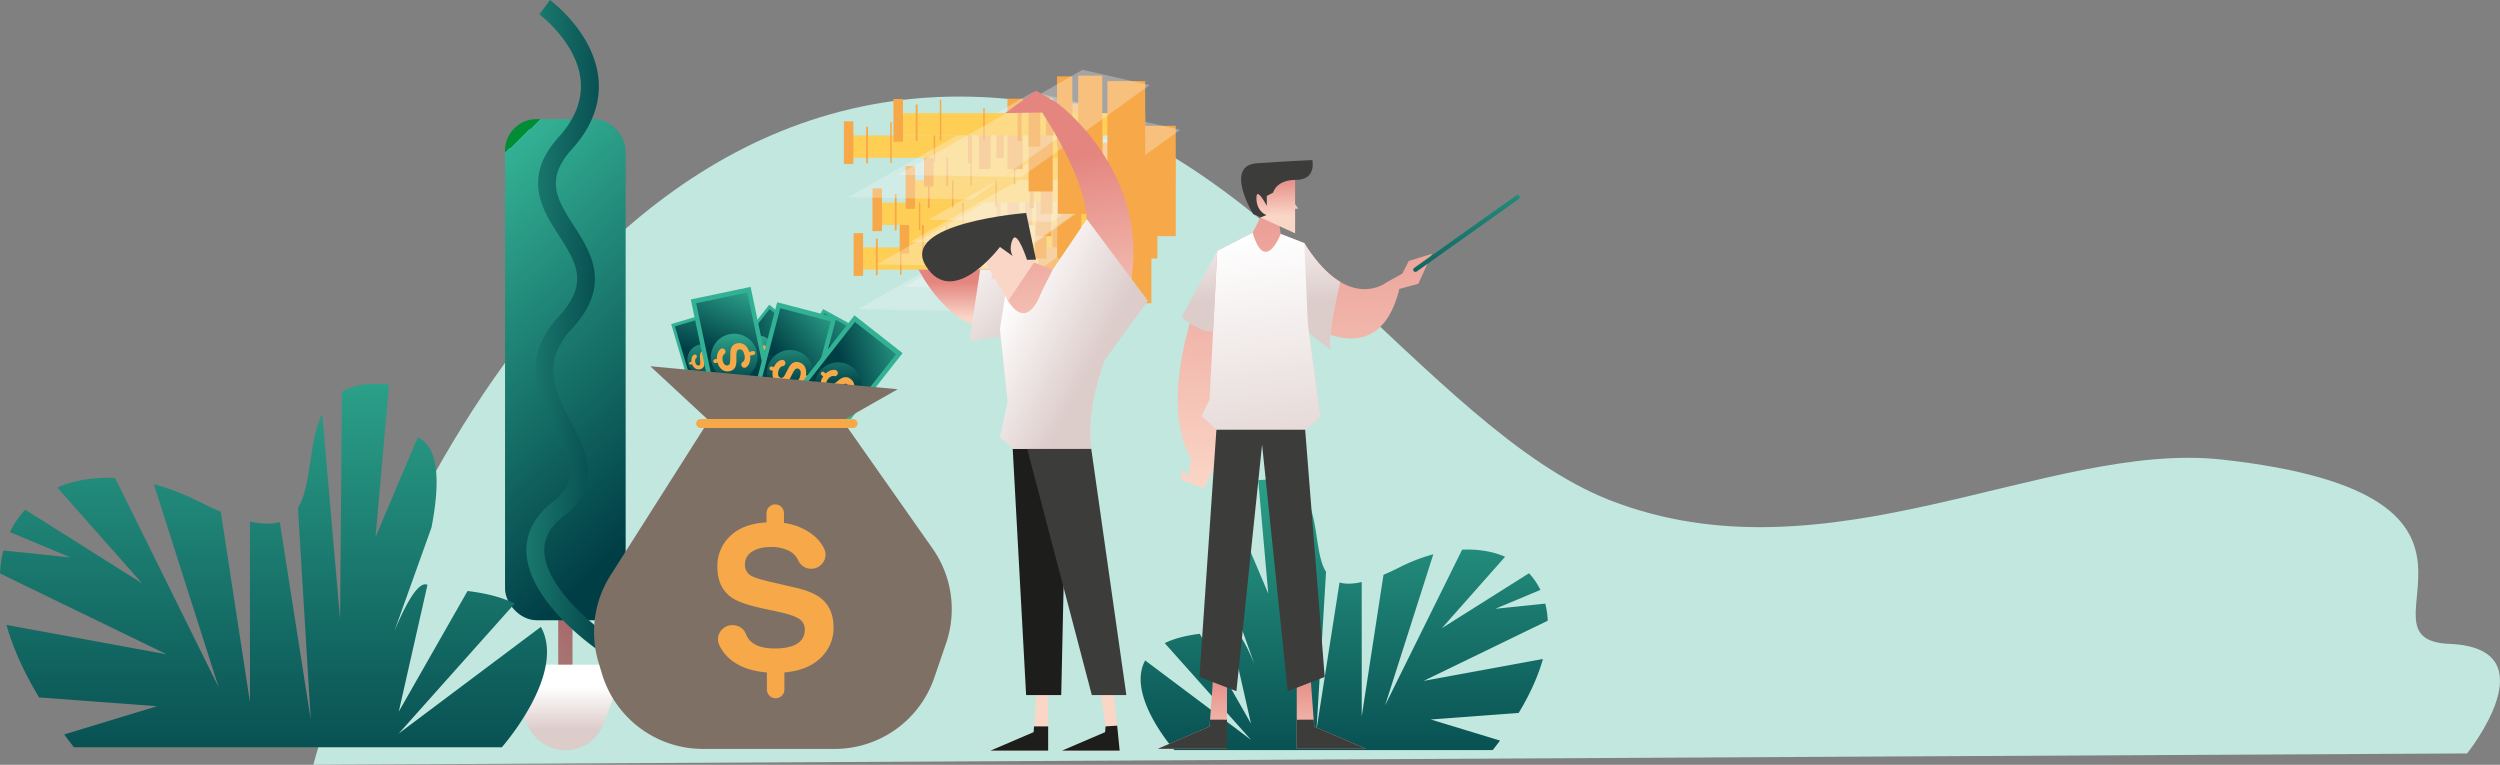 <svg xmlns="http://www.w3.org/2000/svg" xmlns:xlink="http://www.w3.org/1999/xlink" viewBox="0 0 1802.59 551.44"><rect x="0" y="0" width="1802.59" height="551.44" fill="#808080" stroke="none"/><defs><linearGradient id="linear-gradient" x1="342.44" y1="663.23" x2="342.56" y2="664.55" gradientTransform="matrix(10.3, 0, 0, -143.12, -3119.85, 95459.8)" gradientUnits="userSpaceOnUse"><stop offset="0" stop-color="#a3897a"/><stop offset="1" stop-color="#b0485d"/></linearGradient><linearGradient id="linear-gradient-2" x1="342.51" y1="663.07" x2="342.51" y2="662.57" gradientTransform="matrix(86.97, 0, 0, -61.66, -29381.99, 41380.59)" gradientUnits="userSpaceOnUse"><stop offset="0" stop-color="#fff"/><stop offset="1" stop-color="#dcccca"/></linearGradient><linearGradient id="linear-gradient-3" x1="342.39" y1="664.99" x2="342.61" y2="664.03" gradientTransform="matrix(86.97, 0, 0, -361.36, -29380.63, 240378.62)" gradientUnits="userSpaceOnUse"><stop offset="0" stop-color="#008d36"/><stop offset="0" stop-color="#33b194"/><stop offset="1" stop-color="#003e46"/></linearGradient><linearGradient id="linear-gradient-4" x1="341.05" y1="664.85" x2="343.21" y2="664.41" gradientTransform="matrix(57.63, 0, 0, -467.79, -19331.86, 311103.7)" xlink:href="#linear-gradient-3"/><linearGradient id="linear-gradient-5" x1="342.51" y1="664.89" x2="342.51" y2="663.43" gradientTransform="matrix(293.54, 0, 0, -195.04, -99569.88, 129983.61)" xlink:href="#linear-gradient-3"/><linearGradient id="linear-gradient-6" x1="342.51" y1="665.05" x2="342.51" y2="663.59" gradientTransform="matrix(394.41, 0, 0, -262.06, -134890.97, 174503.39)" xlink:href="#linear-gradient-3"/><linearGradient id="linear-gradient-7" x1="342.56" y1="664.36" x2="342.58" y2="665.5" gradientTransform="matrix(41.6, 0, 0, -47.95, -13461.47, 32274.57)" gradientUnits="userSpaceOnUse"><stop offset="0" stop-color="#fad6c7"/><stop offset="1" stop-color="#e4857f"/></linearGradient><linearGradient id="linear-gradient-8" x1="342.56" y1="664.42" x2="342.59" y2="665.55" gradientTransform="matrix(41.6, 0, 0, -47.95, -13513.35, 32274.57)" xlink:href="#linear-gradient-7"/><linearGradient id="linear-gradient-9" x1="342.51" y1="661.67" x2="342.51" y2="662.28" gradientTransform="matrix(88.97, 0, 0, -43.1, -29766.28, 28747.61)" xlink:href="#linear-gradient-7"/><linearGradient id="linear-gradient-10" x1="341.76" y1="663.3" x2="342.86" y2="661.83" gradientTransform="matrix(41.28, 0, 0, -51.11, -13420.42, 34076.1)" xlink:href="#linear-gradient-2"/><linearGradient id="linear-gradient-11" x1="342.52" y1="664.05" x2="342.48" y2="664.64" gradientTransform="matrix(96.29, 0, 0, -258.19, -32212.52, 171717.43)" xlink:href="#linear-gradient-7"/><linearGradient id="linear-gradient-12" x1="342" y1="677.66" x2="341.98" y2="678.19" gradientTransform="matrix(44.41, 0, 0, -58.89, -14487.35, 39214.51)" xlink:href="#linear-gradient-7"/><linearGradient id="linear-gradient-13" x1="342.07" y1="664.28" x2="342.57" y2="663.87" gradientTransform="matrix(106.71, 0, 0, -165.59, -35773.69, 110206.94)" xlink:href="#linear-gradient-2"/><linearGradient id="linear-gradient-14" x1="345.87" y1="664.01" x2="345.51" y2="662.87" gradientTransform="matrix(0, 24.78, 55.73, 0, -36404.74, -8310.04)" xlink:href="#linear-gradient-3"/><linearGradient id="linear-gradient-15" x1="342.51" y1="659.96" x2="342.51" y2="658.1" gradientTransform="matrix(22.11, 0, 0, -22.11, -7026.84, 14830.98)" xlink:href="#linear-gradient-3"/><linearGradient id="linear-gradient-16" x1="341.46" y1="663.84" x2="341.1" y2="662.7" gradientTransform="matrix(24.78, 0, 0, -55.73, -7944.97, 37188.47)" xlink:href="#linear-gradient-3"/><linearGradient id="linear-gradient-17" x1="342.51" y1="660.24" x2="342.51" y2="658.38" gradientTransform="matrix(22.12, 0, 0, -22.12, -7068.86, 14840.14)" xlink:href="#linear-gradient-3"/><linearGradient id="linear-gradient-18" x1="345.18" y1="663.77" x2="344.82" y2="662.63" gradientTransform="matrix(0, 24.78, 55.73, 0, -36348.41, -8289.21)" xlink:href="#linear-gradient-3"/><linearGradient id="linear-gradient-19" x1="343.19" y1="656.73" x2="342.78" y2="658.25" gradientTransform="matrix(22.12, 0, 0, -22.12, -6983.6, 14837.03)" gradientUnits="userSpaceOnUse"><stop offset="0" stop-color="#008d36"/><stop offset="1" stop-color="#003e46"/></linearGradient><linearGradient id="linear-gradient-20" x1="299.16" y1="683.57" x2="300.71" y2="682.6" gradientTransform="matrix(18.03, 0, 0, -14.51, -5583.31, 9781.13)" gradientUnits="userSpaceOnUse"><stop offset="0" stop-color="#ffef26"/><stop offset="0.02" stop-color="#fee921"/><stop offset="0.1" stop-color="#fdd70e"/><stop offset="0.19" stop-color="#fdcb03"/><stop offset="0.28" stop-color="#fdc800"/><stop offset="0.67" stop-color="#f18f34"/><stop offset="0.89" stop-color="#e95f32"/><stop offset="1" stop-color="#e3312d"/></linearGradient><linearGradient id="linear-gradient-21" x1="342.05" y1="664.08" x2="341.81" y2="663.33" gradientTransform="matrix(37.64, 0, 0, -84.66, -12337.47, 56416.68)" xlink:href="#linear-gradient-3"/><linearGradient id="linear-gradient-22" x1="342.51" y1="661.75" x2="342.51" y2="660.52" gradientTransform="matrix(33.61, 0, 0, -33.61, -10981.21, 22477.24)" xlink:href="#linear-gradient-3"/><linearGradient id="linear-gradient-23" x1="343.58" y1="664.17" x2="343.34" y2="663.41" gradientTransform="matrix(0, 37.62, 84.62, 0, -55566.32, -12649.42)" xlink:href="#linear-gradient-3"/><linearGradient id="linear-gradient-24" x1="342.51" y1="662.1" x2="342.51" y2="660.87" gradientTransform="matrix(33.61, 0, 0, -33.61, -10941.31, 22489.23)" xlink:href="#linear-gradient-3"/><linearGradient id="linear-gradient-25" x1="344.78" y1="664.48" x2="344.54" y2="663.72" gradientTransform="matrix(0, 37.64, 84.66, 0, -55578.95, -12690.85)" xlink:href="#linear-gradient-3"/><linearGradient id="linear-gradient-26" x1="342.51" y1="662.36" x2="342.51" y2="661.14" gradientTransform="matrix(33.6, 0, 0, -33.6, -10905.13, 22493.65)" xlink:href="#linear-gradient-3"/><linearGradient id="linear-gradient-27" x1="342.5" y1="663.68" x2="342.52" y2="665.11" gradientTransform="matrix(183.31, 0, 0, -199.59, -61843.95, 132816.79)" xlink:href="#linear-gradient-7"/><linearGradient id="linear-gradient-28" x1="342.49" y1="662.02" x2="342.52" y2="663.15" gradientTransform="matrix(49.89, 0, 0, -57.52, -16129.17, 38628.02)" xlink:href="#linear-gradient-7"/><linearGradient id="linear-gradient-29" x1="342.51" y1="662.05" x2="342.53" y2="663.18" gradientTransform="matrix(49.9, 0, 0, -57.52, -16229.69, 38628.02)" xlink:href="#linear-gradient-7"/><linearGradient id="linear-gradient-30" x1="342.52" y1="662" x2="342.5" y2="662.59" gradientTransform="matrix(36.82, 0, 0, -48.83, -11694.28, 32481.1)" xlink:href="#linear-gradient-7"/><linearGradient id="linear-gradient-31" x1="342.47" y1="664.09" x2="342.52" y2="663.14" gradientTransform="matrix(50.18, 0, 0, -77.07, -16245.62, 51327.71)" xlink:href="#linear-gradient-2"/><linearGradient id="linear-gradient-32" x1="342.42" y1="664.45" x2="342.55" y2="663.02" gradientTransform="matrix(85.7, 0, 0, -142.06, -28442.97, 94560.73)" xlink:href="#linear-gradient-2"/><linearGradient id="linear-gradient-33" x1="342.44" y1="663.75" x2="342.53" y2="662.49" gradientTransform="matrix(25.71, 0, 0, -58.14, -7941.08, 38735.78)" xlink:href="#linear-gradient-2"/><linearGradient id="linear-gradient-34" x1="342.19" y1="663.38" x2="342.83" y2="661.79" gradientTransform="matrix(76.75, 0, 0, -55.45, -25230.38, 36909.28)" xlink:href="#linear-gradient-3"/></defs><g id="Layer_2" data-name="Layer 2"><g id="Layer_1-2" data-name="Layer 1"><path id="Path_3231" data-name="Path 3231" d="M225.9,551.44S362.84,29.29,734.52,72.13c169.86,19.58,294,237.05,426.51,288.63,156.86,61.08,315.68-43.32,441.4-29.36,231.51,25.7,89.76,129.85,163.64,132.85s12.8,79,12.8,79Z" fill="#c1e7df"/><rect id="Rectangle_480" data-name="Rectangle 480" x="618.69" y="178.32" width="178.28" height="16.12" fill="#ffce55"/><rect x="618.69" y="178.32" width="178.28" height="16.12" fill="none"/><rect id="Rectangle_481" data-name="Rectangle 481" x="769.73" y="155.21" width="27.25" height="79.55" fill="#f7a848"/><rect id="Rectangle_482" data-name="Rectangle 482" x="748.67" y="151.28" width="17.37" height="67.36" fill="#f7a848"/><rect id="Rectangle_483" data-name="Rectangle 483" x="733.4" y="151.8" width="11.06" height="50.71" fill="#f7a848"/><rect id="Rectangle_484" data-name="Rectangle 484" x="725.51" y="170.26" width="5.26" height="24.19" fill="#f7a848"/><rect id="Rectangle_485" data-name="Rectangle 485" x="712.87" y="171.34" width="8.42" height="31.17" fill="#f7a848"/><rect id="Rectangle_486" data-name="Rectangle 486" x="704.98" y="174.7" width="2.86" height="23.69" fill="#f7a848"/><rect id="Rectangle_487" data-name="Rectangle 487" x="680.24" y="174.7" width="1.05" height="22.64" fill="#f7a848"/><rect id="Rectangle_488" data-name="Rectangle 488" x="648.92" y="168.65" width="1.05" height="29.48" fill="#f7a848"/><rect id="Rectangle_489" data-name="Rectangle 489" x="631.54" y="172.07" width="1.32" height="26.32" fill="#f7a848"/><rect id="Rectangle_490" data-name="Rectangle 490" x="615.49" y="168.12" width="6.84" height="30.8" fill="#f7a848"/><path id="Path_925" data-name="Path 925" d="M751.83,147.06l-133.14,75.8,89.14,1.58,92.43-66.32Z" fill="#f6f6f6" opacity="0.3" style="isolation:isolate"/><rect id="Rectangle_492" data-name="Rectangle 492" x="651.92" y="162.2" width="178.28" height="16.12" fill="#ffce55"/><rect x="651.92" y="162.2" width="178.28" height="16.12" fill="none"/><rect id="Rectangle_493" data-name="Rectangle 493" x="802.95" y="139.09" width="27.25" height="79.55" fill="#f7a848"/><rect id="Rectangle_494" data-name="Rectangle 494" x="781.89" y="135.15" width="17.37" height="67.36" fill="#f7a848"/><rect id="Rectangle_495" data-name="Rectangle 495" x="766.63" y="135.68" width="11.06" height="50.71" fill="#f7a848"/><rect id="Rectangle_496" data-name="Rectangle 496" x="758.73" y="154.14" width="5.26" height="24.19" fill="#f7a848"/><rect id="Rectangle_497" data-name="Rectangle 497" x="746.1" y="155.21" width="8.42" height="31.17" fill="#f7a848"/><rect id="Rectangle_498" data-name="Rectangle 498" x="738.2" y="158.58" width="2.86" height="23.69" fill="#f7a848"/><rect id="Rectangle_499" data-name="Rectangle 499" x="713.46" y="158.58" width="1.05" height="22.64" fill="#f7a848"/><rect id="Rectangle_500" data-name="Rectangle 500" x="682.14" y="152.52" width="1.05" height="29.48" fill="#f7a848"/><rect id="Rectangle_501" data-name="Rectangle 501" x="664.76" y="155.95" width="1.32" height="26.32" fill="#f7a848"/><rect id="Rectangle_502" data-name="Rectangle 502" x="648.71" y="152" width="6.84" height="30.8" fill="#f7a848"/><path id="Path_926" data-name="Path 926" d="M785.05,130.94l-133.13,75.8,89.14,1.58L833.48,142Z" fill="#f6f6f6" opacity="0.3" style="isolation:isolate"/><rect x="632.3" y="146.08" width="178.28" height="16.12" fill="none"/><rect id="Rectangle_504" data-name="Rectangle 504" x="632.3" y="146.08" width="178.28" height="16.12" fill="#ffce55"/><rect id="Rectangle_505" data-name="Rectangle 505" x="783.34" y="122.96" width="27.25" height="79.55" fill="#f7a848"/><rect id="Rectangle_506" data-name="Rectangle 506" x="762.28" y="119.03" width="17.37" height="67.36" fill="#f7a848"/><rect id="Rectangle_507" data-name="Rectangle 507" x="747.01" y="119.55" width="11.06" height="50.71" fill="#f7a848"/><rect id="Rectangle_508" data-name="Rectangle 508" x="739.12" y="138.01" width="5.26" height="24.19" fill="#f7a848"/><rect id="Rectangle_509" data-name="Rectangle 509" x="726.48" y="139.09" width="8.42" height="31.17" fill="#f7a848"/><rect id="Rectangle_510" data-name="Rectangle 510" x="718.59" y="142.45" width="2.86" height="23.69" fill="#f7a848"/><rect id="Rectangle_511" data-name="Rectangle 511" x="693.85" y="142.45" width="1.05" height="22.64" fill="#f7a848"/><rect id="Rectangle_512" data-name="Rectangle 512" x="662.52" y="136.4" width="1.05" height="29.48" fill="#f7a848"/><rect id="Rectangle_513" data-name="Rectangle 513" x="645.15" y="139.82" width="1.32" height="26.32" fill="#f7a848"/><rect id="Rectangle_514" data-name="Rectangle 514" x="629.1" y="135.87" width="6.84" height="30.8" fill="#f7a848"/><path id="Path_927" data-name="Path 927" d="M765.44,114.82,632.3,190.62l89.14,1.58,92.43-66.33Z" fill="#f6f6f6" opacity="0.3" style="isolation:isolate"/><rect id="Rectangle_516" data-name="Rectangle 516" x="656.21" y="129.95" width="178.28" height="16.12" fill="#ffce55"/><rect x="656.21" y="129.95" width="178.28" height="16.12" fill="none"/><rect id="Rectangle_517" data-name="Rectangle 517" x="807.24" y="106.84" width="27.25" height="79.55" fill="#f7a848"/><rect id="Rectangle_518" data-name="Rectangle 518" x="786.19" y="102.9" width="17.37" height="67.36" fill="#f7a848"/><rect id="Rectangle_519" data-name="Rectangle 519" x="770.92" y="103.43" width="11.06" height="50.71" fill="#f7a848"/><rect id="Rectangle_520" data-name="Rectangle 520" x="763.02" y="121.89" width="5.26" height="24.19" fill="#f7a848"/><rect id="Rectangle_521" data-name="Rectangle 521" x="750.39" y="122.96" width="8.42" height="31.17" fill="#f7a848"/><rect id="Rectangle_522" data-name="Rectangle 522" x="742.49" y="126.33" width="2.86" height="23.69" fill="#f7a848"/><rect id="Rectangle_523" data-name="Rectangle 523" x="717.75" y="126.33" width="1.05" height="22.64" fill="#f7a848"/><rect id="Rectangle_524" data-name="Rectangle 524" x="686.43" y="120.28" width="1.05" height="29.48" fill="#f7a848"/><rect id="Rectangle_525" data-name="Rectangle 525" x="669.06" y="123.7" width="1.32" height="26.32" fill="#f7a848"/><rect id="Rectangle_526" data-name="Rectangle 526" x="653" y="119.75" width="6.84" height="30.8" fill="#f7a848"/><path id="Path_928" data-name="Path 928" d="M789.34,98.69l-133.13,75.8,89.14,1.58,92.42-66.33Z" fill="#f6f6f6" opacity="0.3" style="isolation:isolate"/><rect id="Rectangle_528" data-name="Rectangle 528" x="669.47" y="113.83" width="178.28" height="16.12" fill="#ffce55"/><rect x="669.47" y="113.83" width="178.28" height="16.12" fill="none"/><rect id="Rectangle_529" data-name="Rectangle 529" x="820.5" y="90.71" width="27.25" height="79.55" fill="#f7a848"/><rect id="Rectangle_530" data-name="Rectangle 530" x="799.44" y="86.78" width="17.37" height="67.36" fill="#f7a848"/><rect id="Rectangle_531" data-name="Rectangle 531" x="784.18" y="87.31" width="11.06" height="50.71" fill="#f7a848"/><rect id="Rectangle_532" data-name="Rectangle 532" x="776.28" y="105.77" width="5.26" height="24.19" fill="#f7a848"/><rect id="Rectangle_533" data-name="Rectangle 533" x="763.65" y="106.84" width="8.42" height="31.17" fill="#f7a848"/><rect id="Rectangle_534" data-name="Rectangle 534" x="755.75" y="110.2" width="2.86" height="23.69" fill="#f7a848"/><rect id="Rectangle_535" data-name="Rectangle 535" x="731.01" y="110.2" width="1.05" height="22.64" fill="#f7a848"/><rect id="Rectangle_536" data-name="Rectangle 536" x="699.69" y="104.15" width="1.05" height="29.48" fill="#f7a848"/><rect id="Rectangle_537" data-name="Rectangle 537" x="682.31" y="107.57" width="1.32" height="26.32" fill="#f7a848"/><rect id="Rectangle_538" data-name="Rectangle 538" x="666.26" y="103.62" width="6.84" height="30.8" fill="#f7a848"/><path id="Path_929" data-name="Path 929" d="M802.6,82.57l-133.14,75.8L758.6,160,851,93.62Z" fill="#f6f6f6" opacity="0.3" style="isolation:isolate"/><rect id="Rectangle_540" data-name="Rectangle 540" x="611.69" y="97.7" width="178.28" height="16.12" fill="#ffce55"/><rect x="611.69" y="97.7" width="178.28" height="16.12" fill="none"/><rect id="Rectangle_541" data-name="Rectangle 541" x="762.72" y="74.59" width="27.25" height="79.55" fill="#f7a848"/><rect id="Rectangle_542" data-name="Rectangle 542" x="741.66" y="70.66" width="17.37" height="67.36" fill="#f7a848"/><rect id="Rectangle_543" data-name="Rectangle 543" x="726.4" y="71.18" width="11.06" height="50.71" fill="#f7a848"/><rect id="Rectangle_544" data-name="Rectangle 544" x="718.5" y="89.64" width="5.26" height="24.19" fill="#f7a848"/><rect id="Rectangle_545" data-name="Rectangle 545" x="705.87" y="90.71" width="8.42" height="31.17" fill="#f7a848"/><rect id="Rectangle_546" data-name="Rectangle 546" x="697.97" y="94.08" width="2.86" height="23.69" fill="#f7a848"/><rect id="Rectangle_547" data-name="Rectangle 547" x="673.23" y="94.08" width="1.05" height="22.64" fill="#f7a848"/><rect id="Rectangle_548" data-name="Rectangle 548" x="641.91" y="88.03" width="1.05" height="29.48" fill="#f7a848"/><rect id="Rectangle_549" data-name="Rectangle 549" x="624.54" y="91.45" width="1.32" height="26.32" fill="#f7a848"/><rect id="Rectangle_550" data-name="Rectangle 550" x="608.48" y="87.5" width="6.84" height="30.8" fill="#f7a848"/><path id="Path_930" data-name="Path 930" d="M744.82,66.44l-133.14,75.8,89.14,1.58L793.25,77.5Z" fill="#f6f6f6" opacity="0.3" style="isolation:isolate"/><rect id="Rectangle_552" data-name="Rectangle 552" x="647.43" y="81.58" width="178.28" height="16.12" fill="#ffce55"/><rect x="647.43" y="81.58" width="178.28" height="16.12" fill="none"/><rect id="Rectangle_553" data-name="Rectangle 553" x="798.47" y="58.47" width="27.25" height="79.55" fill="#f7a848"/><rect id="Rectangle_554" data-name="Rectangle 554" x="777.41" y="54.53" width="17.37" height="67.36" fill="#f7a848"/><rect id="Rectangle_555" data-name="Rectangle 555" x="762.14" y="55.06" width="11.06" height="50.71" fill="#f7a848"/><rect id="Rectangle_556" data-name="Rectangle 556" x="754.25" y="73.52" width="5.26" height="24.19" fill="#f7a848"/><rect id="Rectangle_557" data-name="Rectangle 557" x="741.61" y="74.59" width="8.42" height="31.17" fill="#f7a848"/><rect id="Rectangle_558" data-name="Rectangle 558" x="733.72" y="77.96" width="2.86" height="23.69" fill="#f7a848"/><rect id="Rectangle_559" data-name="Rectangle 559" x="708.97" y="77.96" width="1.05" height="22.64" fill="#f7a848"/><rect id="Rectangle_560" data-name="Rectangle 560" x="677.65" y="71.9" width="1.05" height="29.48" fill="#f7a848"/><rect id="Rectangle_561" data-name="Rectangle 561" x="660.28" y="75.32" width="1.32" height="26.32" fill="#f7a848"/><rect id="Rectangle_562" data-name="Rectangle 562" x="644.23" y="71.38" width="6.84" height="30.8" fill="#f7a848"/><path id="Path_931" data-name="Path 931" d="M780.57,50.32l-133.14,75.8,89.14,1.58L829,61.37Z" fill="#f6f6f6" opacity="0.3" style="isolation:isolate"/><rect id="Rectangle_467" data-name="Rectangle 467" x="402.49" y="366.95" width="10.3" height="143.12" fill="url(#linear-gradient)"/><path id="Path_954" data-name="Path 954" d="M407.64,540.9h0a29.34,29.34,0,0,1-27.46-19l-16-42.65h87l-16,42.65A29.32,29.32,0,0,1,407.64,540.9Z" fill="url(#linear-gradient-2)"/><rect id="Rectangle_567" data-name="Rectangle 567" x="364.15" y="85.85" width="86.97" height="361.36" rx="22.81" fill="url(#linear-gradient-3)"/><rect x="364.15" y="85.85" width="86.97" height="361.36" rx="22.81" fill="none"/><path id="Path_953" data-name="Path 953" d="M429.9,467.79c-2-1.39-49.3-34.49-50.3-70-.38-13.77,6-25.85,18.94-35.92,19.37-15.06,13.59-28.74,1.71-51.64-11.71-22.58-26.29-50.68,2.66-82,22.19-24,12.4-39.23,0-58.54-11.86-18.47-26.61-41.45-.07-70.86,11.89-13.17,17.2-26.95,15.81-41C416,30.71,389.18,10.56,388.91,10.36L396.55,0c1.29,1,31.59,23.63,34.92,56.51,1.8,17.82-4.61,35-19.05,51-20,22.1-10.56,36.75,1.34,55.29,12.28,19.12,27.56,42.93-1.4,74.23-22.81,24.66-12.06,45.38-.69,67.31,11,21.26,23.54,45.36-5.23,67.73-9.67,7.51-14.24,15.82-14,25.39.41,14.8,12.35,30.14,22.29,40.4a171.28,171.28,0,0,0,22.46,19.38Z" fill="url(#linear-gradient-4)"/><path id="Path_924" data-name="Path 924" d="M1095,514.06c8.48-14,14.19-27,17.49-38.9l-86,15.79,89.49-43.4a61.64,61.64,0,0,0-1.78-12.32l-36,3.73,32.47-13.62a47.44,47.44,0,0,0-8.21-12l-62.77,39.56,45.55-51.47c-9-3.87-19.56-5.63-31-5.09l-55.52,112.2,34.75-108.89a125.63,125.63,0,0,0-24.13,9.3c-4.25,2.15-8.15,3.95-11.79,5.48L981.85,516.58V419.67c-6.73,1.52-12,1.51-16,.31L949.24,526.1l6.88-113.72c-7.54-12.21-5.54-35-13-50.44l-9.59,110-1-121.9c-5.28-3.11-12.38-4.72-22.08-4.07-1.11.07-2.19.17-3.23.3L914.47,428l-22.64-53.46c-13.84,6.17-10.42,32.57-7.38,48.32l32.59,91s-19.94-65.18-30.43-60.18L902,521.7,865.11,457c-10.73,1.29-19,3.63-25.3,6.73L902,533.42l-76.27-57.2c-13.94,25.16,21,64.61,21,64.61h229.58c1.83-2.31,3.56-4.59,5.25-6.86l-49.93-15.19Z" fill="url(#linear-gradient-5)"/><path id="Path_961" data-name="Path 961" d="M28.19,502.87C16.8,484,9.13,466.54,4.69,450.59L120.24,471.8,0,413.48a82.81,82.81,0,0,1,2.4-16.56l48.39,5L7.16,383.64a64.61,64.61,0,0,1,11-16.15l84.33,53.15-61.2-69.15c12.12-5.2,26.29-7.57,41.72-6.84l74.59,150.77-46.7-146.31a168.79,168.79,0,0,1,32.42,12.49c5.7,2.88,11,5.31,15.84,7.36l21.06,137.28V376c9.05,2.05,16.05,2,21.51.42L224.07,519l-9.25-152.79c10.13-16.41,7.44-47,17.5-67.79L245.2,446.22l1.33-163.79c7.1-4.18,16.63-6.34,29.67-5.47,1.5.1,2.94.24,4.33.4l-9.75,109.83,30.43-71.82c18.6,8.29,14,43.76,9.92,64.93L267.34,502.55s26.8-87.58,40.89-80.86l-20.71,91.44,49.59-87c14.43,1.74,25.56,4.88,34,9.05l-83.59,93.69L390,452c18.73,33.8-28.19,86.82-28.19,86.82H53.33c-2.46-3.11-4.79-6.18-7.06-9.23l67.08-20.41Z" fill="url(#linear-gradient-6)"/><path id="Path_932" data-name="Path 932" d="M802.54,493.27l4.78,48h-41.6l31.11-13.33.3-4.14-4.39-30.48Z" fill="url(#linear-gradient-7)"/><path id="Path_933" data-name="Path 933" d="M805.52,523.23l1.8,18h-41.6l31.11-13.33.3-4.14Z" fill="#1d1d1b"/><path id="Path_934" data-name="Path 934" d="M755.77,493.27v48h-41.6l31.12-13.33.3-4.14,2.24-30.48Z" fill="url(#linear-gradient-8)"/><path id="Path_935" data-name="Path 935" d="M755.77,523.75v17.47h-41.6l31.12-13.33.3-4.14Z" fill="#1d1d1b"/><path id="Path_936" data-name="Path 936" d="M730.2,323.55l9.67,177.61h25.31l3.91-177.61Z" fill="#1d1d1b"/><path id="Path_937" data-name="Path 937" d="M739.87,320.69l47.36,180.47h24.91L786.82,323.55S757.42,276.18,739.87,320.69Z" fill="#3c3c3b"/><path id="Path_938" data-name="Path 938" d="M740,233c-4.44,2-10.57,3.58-19,4.35a41.07,41.07,0,0,1-20.17-3.33c-24-10.26-38.48-39.61-38.48-39.61h67.37l10.65,10.83L750.88,216S754.4,226.61,740,233Z" fill="url(#linear-gradient-9)"/><path id="Path_939" data-name="Path 939" d="M740.32,205.28,740,233l-.1,7.7L699,245.56l1.74-11.5,6-39.62h22.89Z" fill="url(#linear-gradient-10)"/><path id="Path_940" data-name="Path 940" d="M815.87,201a151.52,151.52,0,0,1-10,35.81,211.47,211.47,0,0,0-9.54,22.93s0,.06,0,.1c-6.18,17.47-12.53,42.08-9.47,63.66H730.2l-3.63-33.83v0l-5.63-52.3,4.62-22.76,3-14.8,12-12.46,18.51,7.08s26.72-3.16,24.6-36.51h0c-1.06-16.8-9.44-41.24-32.22-76.79l-26.64.41L747,65.35l15.31,9S827.39,121.69,815.87,201Z" fill="url(#linear-gradient-11)"/><path id="Path_952" data-name="Path 952" d="M715,201.83l.23-4.31L702.6,176.77C737.82,129,747,187.21,747,187.21l-20,29.6-9.93-16.25Z" fill="url(#linear-gradient-12)"/><path id="Path_955" data-name="Path 955" d="M721,178.05s-33.76,45-53.36,13.8,72.27-38.3,72.27-38.3L747,187.21l-6.46.16s-7.08-21.84-10.35-14.76,0,12,0,12Z" fill="#3c3c3b"/><path id="Path_956" data-name="Path 956" d="M827.65,216.81l-31.31,43,0,0v.06c-6.18,17.47-12.52,42.09-9.47,63.66H730.2l-9.26-8.3,5.63-25.53h0l-5.63-52.3,3.86-24.28s.27.6.76,1.52c3,5.73,14.69,24.37,25.7-4.74l7.8-15.44L783.66,158l32.21,43.1Z" fill="url(#linear-gradient-13)"/><rect id="Rectangle_468" data-name="Rectangle 468" x="517.36" y="237.83" width="60.21" height="29.03" transform="translate(11.1 527.49) rotate(-51.9)" fill="#33b194"/><rect id="Rectangle_469" data-name="Rectangle 469" x="519.54" y="240.03" width="55.73" height="24.78" transform="translate(11.02 527.48) rotate(-51.9)" fill="url(#linear-gradient-14)"/><path id="Path_909" data-name="Path 909" d="M555.58,259.89a11.06,11.06,0,1,1-1.87-15.52h0A11.06,11.06,0,0,1,555.58,259.89Z" fill="url(#linear-gradient-15)"/><path id="Path_910" data-name="Path 910" d="M549.54,249.13a6.67,6.67,0,0,0-2.45,1.37l-2.1,1.69a9.11,9.11,0,0,1-1.7,1.19,1.3,1.3,0,0,1-1.4-.17,1.55,1.55,0,0,1-.62-1.41,3.55,3.55,0,0,1,.83-1.86,4.12,4.12,0,0,1,1.45-1.24,2.08,2.08,0,0,1,1.43-.16,1.49,1.49,0,0,0,.71-2.89,4.11,4.11,0,0,0-2,.07A6.28,6.28,0,0,0,541,247.3l-.81-.63a.91.91,0,1,0-1.19,1.38l.07.06.76.59a5.86,5.86,0,0,0-1.23,3.71,4.31,4.31,0,0,0,1.72,3.22,3.63,3.63,0,0,0,3.48.8,10.05,10.05,0,0,0,2.93-1.88l1.27-1.06a7.27,7.27,0,0,1,1.83-1.21,1.3,1.3,0,0,1,1.31.19,1.75,1.75,0,0,1,.54,2.12,5.83,5.83,0,0,1-.93,1.6,3.29,3.29,0,0,1-2.37,1.53,1.81,1.81,0,0,1-.69-.1,1.47,1.47,0,0,0-1.57.52l0,0a1.49,1.49,0,0,0,.24,2.09,1.57,1.57,0,0,0,.55.27,4.27,4.27,0,0,0,2,0,6.69,6.69,0,0,0,3.3-2.14l1.42,1.1a.91.91,0,1,0,1.12-1.44l-1.41-1.1a6.15,6.15,0,0,0,1.16-3.63,4.3,4.3,0,0,0-1.71-3.34A3.65,3.65,0,0,0,549.54,249.13Z" fill="#f7a848"/><rect id="Rectangle_470" data-name="Rectangle 470" x="491.89" y="228.35" width="29.03" height="60.21" transform="translate(-52.54 154.43) rotate(-16.5)" fill="#33b194"/><rect id="Rectangle_471" data-name="Rectangle 471" x="494.04" y="230.68" width="24.78" height="55.73" transform="translate(-52.57 154.44) rotate(-16.5)" fill="url(#linear-gradient-16)"/><path id="Path_911" data-name="Path 911" d="M517.27,256.2a11.05,11.05,0,1,1-13.74-7.47h0A11.06,11.06,0,0,1,517.27,256.2Z" fill="url(#linear-gradient-17)"/><path id="Path_912" data-name="Path 912" d="M505,254.89a6.77,6.77,0,0,0-.3,2.79l.16,2.69a8.52,8.52,0,0,1,0,2.08,1.29,1.29,0,0,1-.94,1,1.54,1.54,0,0,1-1.51-.32,3.58,3.58,0,0,1-1-1.75,4.17,4.17,0,0,1-.17-1.89,2,2,0,0,1,.7-1.26,1.49,1.49,0,0,0-1.95-2.26,4.2,4.2,0,0,0-1.1,1.68,6.28,6.28,0,0,0-.28,3.13l-1,.3a.91.91,0,1,0,.53,1.75l.92-.28a5.87,5.87,0,0,0,2.31,3.15,4.3,4.3,0,0,0,3.63.46,3.62,3.62,0,0,0,2.66-2.38,10.06,10.06,0,0,0,.16-3.46l-.13-1.66a7.31,7.31,0,0,1,.08-2.19,1.26,1.26,0,0,1,.91-.95,1.73,1.73,0,0,1,2,.78,5.43,5.43,0,0,1,.76,1.68,3.28,3.28,0,0,1-.12,2.82,2.07,2.07,0,0,1-.48.5,1.47,1.47,0,0,0-.49,1.58v0a1.48,1.48,0,0,0,1.84,1,1.42,1.42,0,0,0,.54-.29,4.1,4.1,0,0,0,1.16-1.68,6.72,6.72,0,0,0,.18-3.92l1.71-.52a.91.91,0,1,0-.52-1.75l-1.72.51a6.19,6.19,0,0,0-2.28-3,4.3,4.3,0,0,0-3.72-.54A3.66,3.66,0,0,0,505,254.89Z" fill="#f7a848"/><rect id="Rectangle_472" data-name="Rectangle 472" x="561.57" y="241.69" width="60.21" height="29.03" transform="translate(82.41 651.64) rotate(-61.24)" fill="#33b194"/><rect id="Rectangle_473" data-name="Rectangle 473" x="563.77" y="243.9" width="55.73" height="24.78" transform="translate(82.32 651.65) rotate(-61.24)" fill="url(#linear-gradient-18)"/><path id="Path_913" data-name="Path 913" d="M600.93,262.33a11.06,11.06,0,1,1-4.38-15h0A11.07,11.07,0,0,1,600.93,262.33Z" fill="url(#linear-gradient-19)"/><path id="Path_914" data-name="Path 914" d="M593.21,252.7a6.63,6.63,0,0,0-2.19,1.75l-1.8,2a9.29,9.29,0,0,1-1.49,1.45,1.29,1.29,0,0,1-1.4.06,1.54,1.54,0,0,1-.84-1.3,3.62,3.62,0,0,1,.52-2,4.07,4.07,0,0,1,1.22-1.45,2.08,2.08,0,0,1,1.39-.39,1.49,1.49,0,0,0,.23-3,4.13,4.13,0,0,0-2,.4,6.3,6.3,0,0,0-2.43,2l-.9-.49a.92.92,0,0,0-.87,1.61l.85.46a5.88,5.88,0,0,0-.62,3.86,4.28,4.28,0,0,0,2.23,2.89,3.62,3.62,0,0,0,3.56.22,10.06,10.06,0,0,0,2.58-2.33l1.08-1.25a7.12,7.12,0,0,1,1.61-1.49,1.28,1.28,0,0,1,1.32,0,1.74,1.74,0,0,1,.89,2,5.65,5.65,0,0,1-.67,1.72,3.3,3.3,0,0,1-2.08,1.9,1.83,1.83,0,0,1-.7,0,1.49,1.49,0,0,0-1.47.77l0,0a1.49,1.49,0,0,0,.57,2,1.56,1.56,0,0,0,.59.18,4.33,4.33,0,0,0,2-.36,6.72,6.72,0,0,0,2.92-2.64l1.57.86a.93.93,0,0,0,1.23-.41.91.91,0,0,0-.36-1.2l-1.57-.86a6.13,6.13,0,0,0,.56-3.77,4.29,4.29,0,0,0-2.23-3A3.67,3.67,0,0,0,593.21,252.7Z" fill="url(#linear-gradient-20)"/><rect id="Rectangle_474" data-name="Rectangle 474" x="507.04" y="210.36" width="44.07" height="91.41" transform="translate(-41.42 114.55) rotate(-11.89)" fill="#33b194"/><rect id="Rectangle_475" data-name="Rectangle 475" x="510.31" y="213.88" width="37.64" height="84.66" transform="translate(-41.5 114.79) rotate(-11.92)" fill="url(#linear-gradient-21)"/><path id="Path_915" data-name="Path 915" d="M545.83,254a16.8,16.8,0,1,1-19.91-13h0A16.8,16.8,0,0,1,545.83,254Z" fill="url(#linear-gradient-22)"/><path id="Path_916" data-name="Path 916" d="M527.4,250.5a10.24,10.24,0,0,0-.79,4.19l-.08,4.1a13.3,13.3,0,0,1-.29,3.15,1.94,1.94,0,0,1-1.54,1.46,2.35,2.35,0,0,1-2.26-.66,5.42,5.42,0,0,1-1.35-2.78,6.41,6.41,0,0,1,0-2.89,3.18,3.18,0,0,1,1.22-1.82,2.27,2.27,0,0,0-2.67-3.66h0a6.42,6.42,0,0,0-1.88,2.41,9.6,9.6,0,0,0-.81,4.7l-1.52.33a1.39,1.39,0,1,0,.58,2.72l1.43-.31a8.89,8.89,0,0,0,3.12,5.05,6.51,6.51,0,0,0,5.43,1.13,5.53,5.53,0,0,0,4.33-3.27,15.25,15.25,0,0,0,.65-5.24l0-2.52a10.51,10.51,0,0,1,.38-3.3,1.92,1.92,0,0,1,1.49-1.34,2.65,2.65,0,0,1,3,1.43,8.67,8.67,0,0,1,.95,2.65c.4,1.86.22,3.28-.53,4.25a3.31,3.31,0,0,1-.79.7,2.2,2.2,0,0,0-.93,2.34v.06a2.26,2.26,0,0,0,2.66,1.75,2.16,2.16,0,0,0,.85-.37,6.56,6.56,0,0,0,2-2.4,10.23,10.23,0,0,0,.74-5.93l2.66-.57a1.38,1.38,0,0,0,1.06-1.65,1.39,1.39,0,0,0-1.65-1.07l-2.66.57a9.23,9.23,0,0,0-3.09-4.89,6.48,6.48,0,0,0-5.56-1.27A5.59,5.59,0,0,0,527.4,250.5Z" fill="#f7a848"/><rect id="Rectangle_476" data-name="Rectangle 476" x="524.44" y="245.73" width="91.42" height="44.08" transform="translate(166.79 751.57) rotate(-75.34)" fill="#33b194"/><rect id="Rectangle_477" data-name="Rectangle 477" x="527.8" y="249.09" width="84.62" height="37.62" transform="translate(166.63 751.64) rotate(-75.34)" fill="url(#linear-gradient-23)"/><path id="Path_917" data-name="Path 917" d="M586,273.4a16.8,16.8,0,1,1-12-20.5h0A16.8,16.8,0,0,1,586,273.4Z" fill="url(#linear-gradient-24)"/><path id="Path_918" data-name="Path 918" d="M571.1,262.05a10.1,10.1,0,0,0-2.58,3.39l-1.91,3.62a13.53,13.53,0,0,1-1.66,2.69,2,2,0,0,1-2,.61,2.32,2.32,0,0,1-1.72-1.6,5.33,5.33,0,0,1,0-3.09,6.15,6.15,0,0,1,1.26-2.59,3.13,3.13,0,0,1,1.9-1.09,2.26,2.26,0,1,0-.75-4.46,6.25,6.25,0,0,0-2.76,1.31,9.63,9.63,0,0,0-2.83,3.84l-1.51-.39a1.38,1.38,0,0,0-1.69,1,1.39,1.39,0,0,0,1,1.7l1.42.37a8.91,8.91,0,0,0,.53,5.91,6.49,6.49,0,0,0,4.35,3.44,5.51,5.51,0,0,0,5.33-1,15.06,15.06,0,0,0,2.93-4.39l1.14-2.24a10.73,10.73,0,0,1,1.82-2.79,2,2,0,0,1,1.94-.53,2.66,2.66,0,0,1,2,2.63,8.79,8.79,0,0,1-.34,2.79c-.48,1.85-1.27,3-2.37,3.56a3.29,3.29,0,0,1-1,.28,2.23,2.23,0,0,0-1.89,1.67v.06a2.25,2.25,0,0,0,2.52,2.81,6.44,6.44,0,0,0,2.83-1.27,10.23,10.23,0,0,0,3.32-5L583,274a1.39,1.39,0,1,0,.7-2.69l-2.63-.68a9.27,9.27,0,0,0-.57-5.76,6.53,6.53,0,0,0-4.4-3.63A5.57,5.57,0,0,0,571.1,262.05Z" fill="#f7a848"/><rect id="Rectangle_478" data-name="Rectangle 478" x="559.46" y="254.93" width="91.46" height="44.1" transform="translate(13.7 582.11) rotate(-51.88)" fill="#33b194"/><rect id="Rectangle_479" data-name="Rectangle 479" x="562.78" y="258.26" width="84.66" height="37.64" transform="translate(13.59 582.09) rotate(-51.88)" fill="url(#linear-gradient-25)"/><path id="Path_919" data-name="Path 919" d="M617.54,288.44a16.8,16.8,0,1,1-2.85-23.58h0a16.79,16.79,0,0,1,2.85,23.58Z" fill="url(#linear-gradient-26)"/><path id="Path_920" data-name="Path 920" d="M608.36,272.09a10.18,10.18,0,0,0-3.71,2.09l-3.2,2.56a13.39,13.39,0,0,1-2.6,1.8,1.94,1.94,0,0,1-2.11-.24,2.33,2.33,0,0,1-.94-2.16,5.33,5.33,0,0,1,1.26-2.82,6.3,6.3,0,0,1,2.19-1.88,3.16,3.16,0,0,1,2.18-.24,2.27,2.27,0,0,0,1.08-4.4,6.26,6.26,0,0,0-3,.11,9.53,9.53,0,0,0-4.13,2.4l-1.23-1a1.39,1.39,0,1,0-1.71,2.19l1.16.9a8.91,8.91,0,0,0-1.87,5.64,6.51,6.51,0,0,0,2.62,4.89,5.51,5.51,0,0,0,5.28,1.21,15.29,15.29,0,0,0,4.44-2.86l1.94-1.61a10.55,10.55,0,0,1,2.78-1.83,2,2,0,0,1,2,.28,2.65,2.65,0,0,1,.83,3.22,8.85,8.85,0,0,1-1.42,2.43c-1.17,1.5-2.37,2.28-3.59,2.33a3.39,3.39,0,0,1-1-.16,2.24,2.24,0,0,0-2.39.79l0,.05a2.25,2.25,0,0,0,.37,3.16,2.18,2.18,0,0,0,.83.42,6.54,6.54,0,0,0,3.11,0,10.22,10.22,0,0,0,5-3.24l2.15,1.67a1.39,1.39,0,0,0,1.71-2.19l-2.15-1.67a9.36,9.36,0,0,0,1.77-5.52,6.5,6.5,0,0,0-2.6-5.07A5.56,5.56,0,0,0,608.36,272.09Z" fill="#f7a848"/><path id="Path_921" data-name="Path 921" d="M555.08,540H506.84a76,76,0,0,1-72.77-54.09l-2.52-8.36a76,76,0,0,1,8.61-62.64l70.91-111.71-42.18-39.12,178.4,16.57-39.73,22.55,64.88,92.36a76,76,0,0,1,9.71,68.29l-8.48,24.76A76,76,0,0,1,654.24,519h0a76,76,0,0,1-52.47,21Z" fill="#7f7066"/><path id="Path_922" data-name="Path 922" d="M591.72,431.22q-5.94-4.65-17.83-7.41l-18.07-4.2q-10.46-2.42-13.69-4.21a8.86,8.86,0,0,1-5-8.23,10.6,10.6,0,0,1,5.06-9.37q5.07-3.36,13.59-3.4A28.33,28.33,0,0,1,568.56,397a14.22,14.22,0,0,1,7,7.1,10.18,10.18,0,0,0,9.37,6c7.43,0,12.6-7.8,9.32-14.47a28.61,28.61,0,0,0-8.91-10.56,43.33,43.33,0,0,0-20.07-8l0-7.07a6.3,6.3,0,0,0-12.6,0l0,6.65q-16.36,1-25.32,9.09a29.58,29.58,0,0,0-10.1,23q.06,15.15,10.48,22.24,6.15,4.23,22.6,7.81l11.15,2.41q9.78,2.06,14.3,4.77a8.81,8.81,0,0,1,4.53,7.88q0,8.72-9.16,12a39.29,39.29,0,0,1-12.61,1.71q-13,0-18.34-6.29a14.33,14.33,0,0,1-2.38-4.18,10.1,10.1,0,0,0-9.5-6.32H528c-7.34,0-12.49,7.6-9.42,14.26a29.56,29.56,0,0,0,8.82,11c6.5,5.1,15.05,8,25.58,8.82l0,12.32a6.3,6.3,0,0,0,12.6,0l0-12.32c10.3-.88,18.52-3.9,24.59-9.13A29.53,29.53,0,0,0,601,452.2Q600.95,438.46,591.72,431.22Z" fill="#f7a848"/><path id="Path_923" data-name="Path 923" d="M615.19,308.62H505.06a3.25,3.25,0,0,1,0-6.49H615.19a3.25,3.25,0,0,1,.11,6.49Z" fill="#f7a848"/><path id="Path_3219" data-name="Path 3219" d="M1022.66,204.63l9.82-21.62-16.72,5.16-4.6,9.11-11.43,6.3s-13.92,11.22-33.27-.29c-7.94-4.73-16.8-13.28-26-28h0l-17-6.6-2.49-16.13H911l-7.81,15.24-25.53,13.14s-48.56,96.94-18.86,149.87L856.89,343l-5-4.18V346l16,6.1,8.37-15.62.77-26.66h64l11.05-9.14-8.26-60.9-.87-6.51a68.54,68.54,0,0,0,16.39,8.15c16.27,5.5,40.14,5.81,49.65-33.12Z" fill="url(#linear-gradient-27)"/><path id="Path_3220" data-name="Path 3220" d="M935,482.38V539.9h49.89l-37.32-16-.36-5-2.69-36.56Z" fill="url(#linear-gradient-28)"/><path id="Path_3221" data-name="Path 3221" d="M935,518.94v20.95h49.89l-37.32-16-.36-5Z" fill="#3c3c3b"/><path id="Path_3222" data-name="Path 3222" d="M884.7,482.38V539.9H834.81l37.32-16,.36-5,2.69-36.56Z" fill="url(#linear-gradient-29)"/><path id="Path_3223" data-name="Path 3223" d="M936.12,150.47l-2.29-3.32V124.47c-51.29-20.92-30.27,29.91-30.27,29.91l30.27,13.86V150.47Z" fill="url(#linear-gradient-30)"/><path id="Path_3224" data-name="Path 3224" d="M946.24,115.43s3.18,14.22-11.55,14.22S918,138.84,918,138.84l-4.59,2.42v7.18s-8.76-16.89-7.34-3.18c1.18,8,7.09,9.78,7.09,9.78l-4.3,1.75-5.25-2.4s-21.33-35,2.69-36.68C931.39,116,946.24,115.43,946.24,115.43Z" fill="#3c3c3b"/><path id="Path_3225" data-name="Path 3225" d="M959.74,252.33a181.1,181.1,0,0,1-15.89-12.53c-14.87-13.12-33.68-34.05-25.66-50.7l22.25-13.84v0c9.2,14.73,18.06,23.28,26,28,0,0-5.65,23.32-7.08,38.15C958.87,246.46,958.87,250.5,959.74,252.33Z" fill="url(#linear-gradient-31)"/><path id="Path_3226" data-name="Path 3226" d="M877.66,180.92l-5.53,107.21-5.71,11.81,10.66,9.9h64l11-9.14L943,233.28l-2.54-58-17-6.6s-11.3,29.58-20.25-.89Z" fill="url(#linear-gradient-32)"/><path id="Path_3227" data-name="Path 3227" d="M877.66,180.92,852,228.72s14.6,12.18,22.72,10.09Z" fill="url(#linear-gradient-33)"/><path id="Path_3228" data-name="Path 3228" d="M955.16,488.09,941.07,309.84h-64L864.85,488.09l26.66,10.28L910,320.61l18.5,177.76Z" fill="#3c3c3b"/><path id="Path_3229" data-name="Path 3229" d="M884.7,518.94v20.95H834.81l37.32-16,.36-5Z" fill="#3c3c3b"/><path id="Path_3230" data-name="Path 3230" d="M1020.56,196.06a1.58,1.58,0,0,1-1.58-1.58,1.56,1.56,0,0,1,.67-1.28l73.6-52.3a1.57,1.57,0,0,1,1.82,2.57l-73.6,52.3A1.54,1.54,0,0,1,1020.56,196.06Z" fill="url(#linear-gradient-34)"/></g></g></svg>